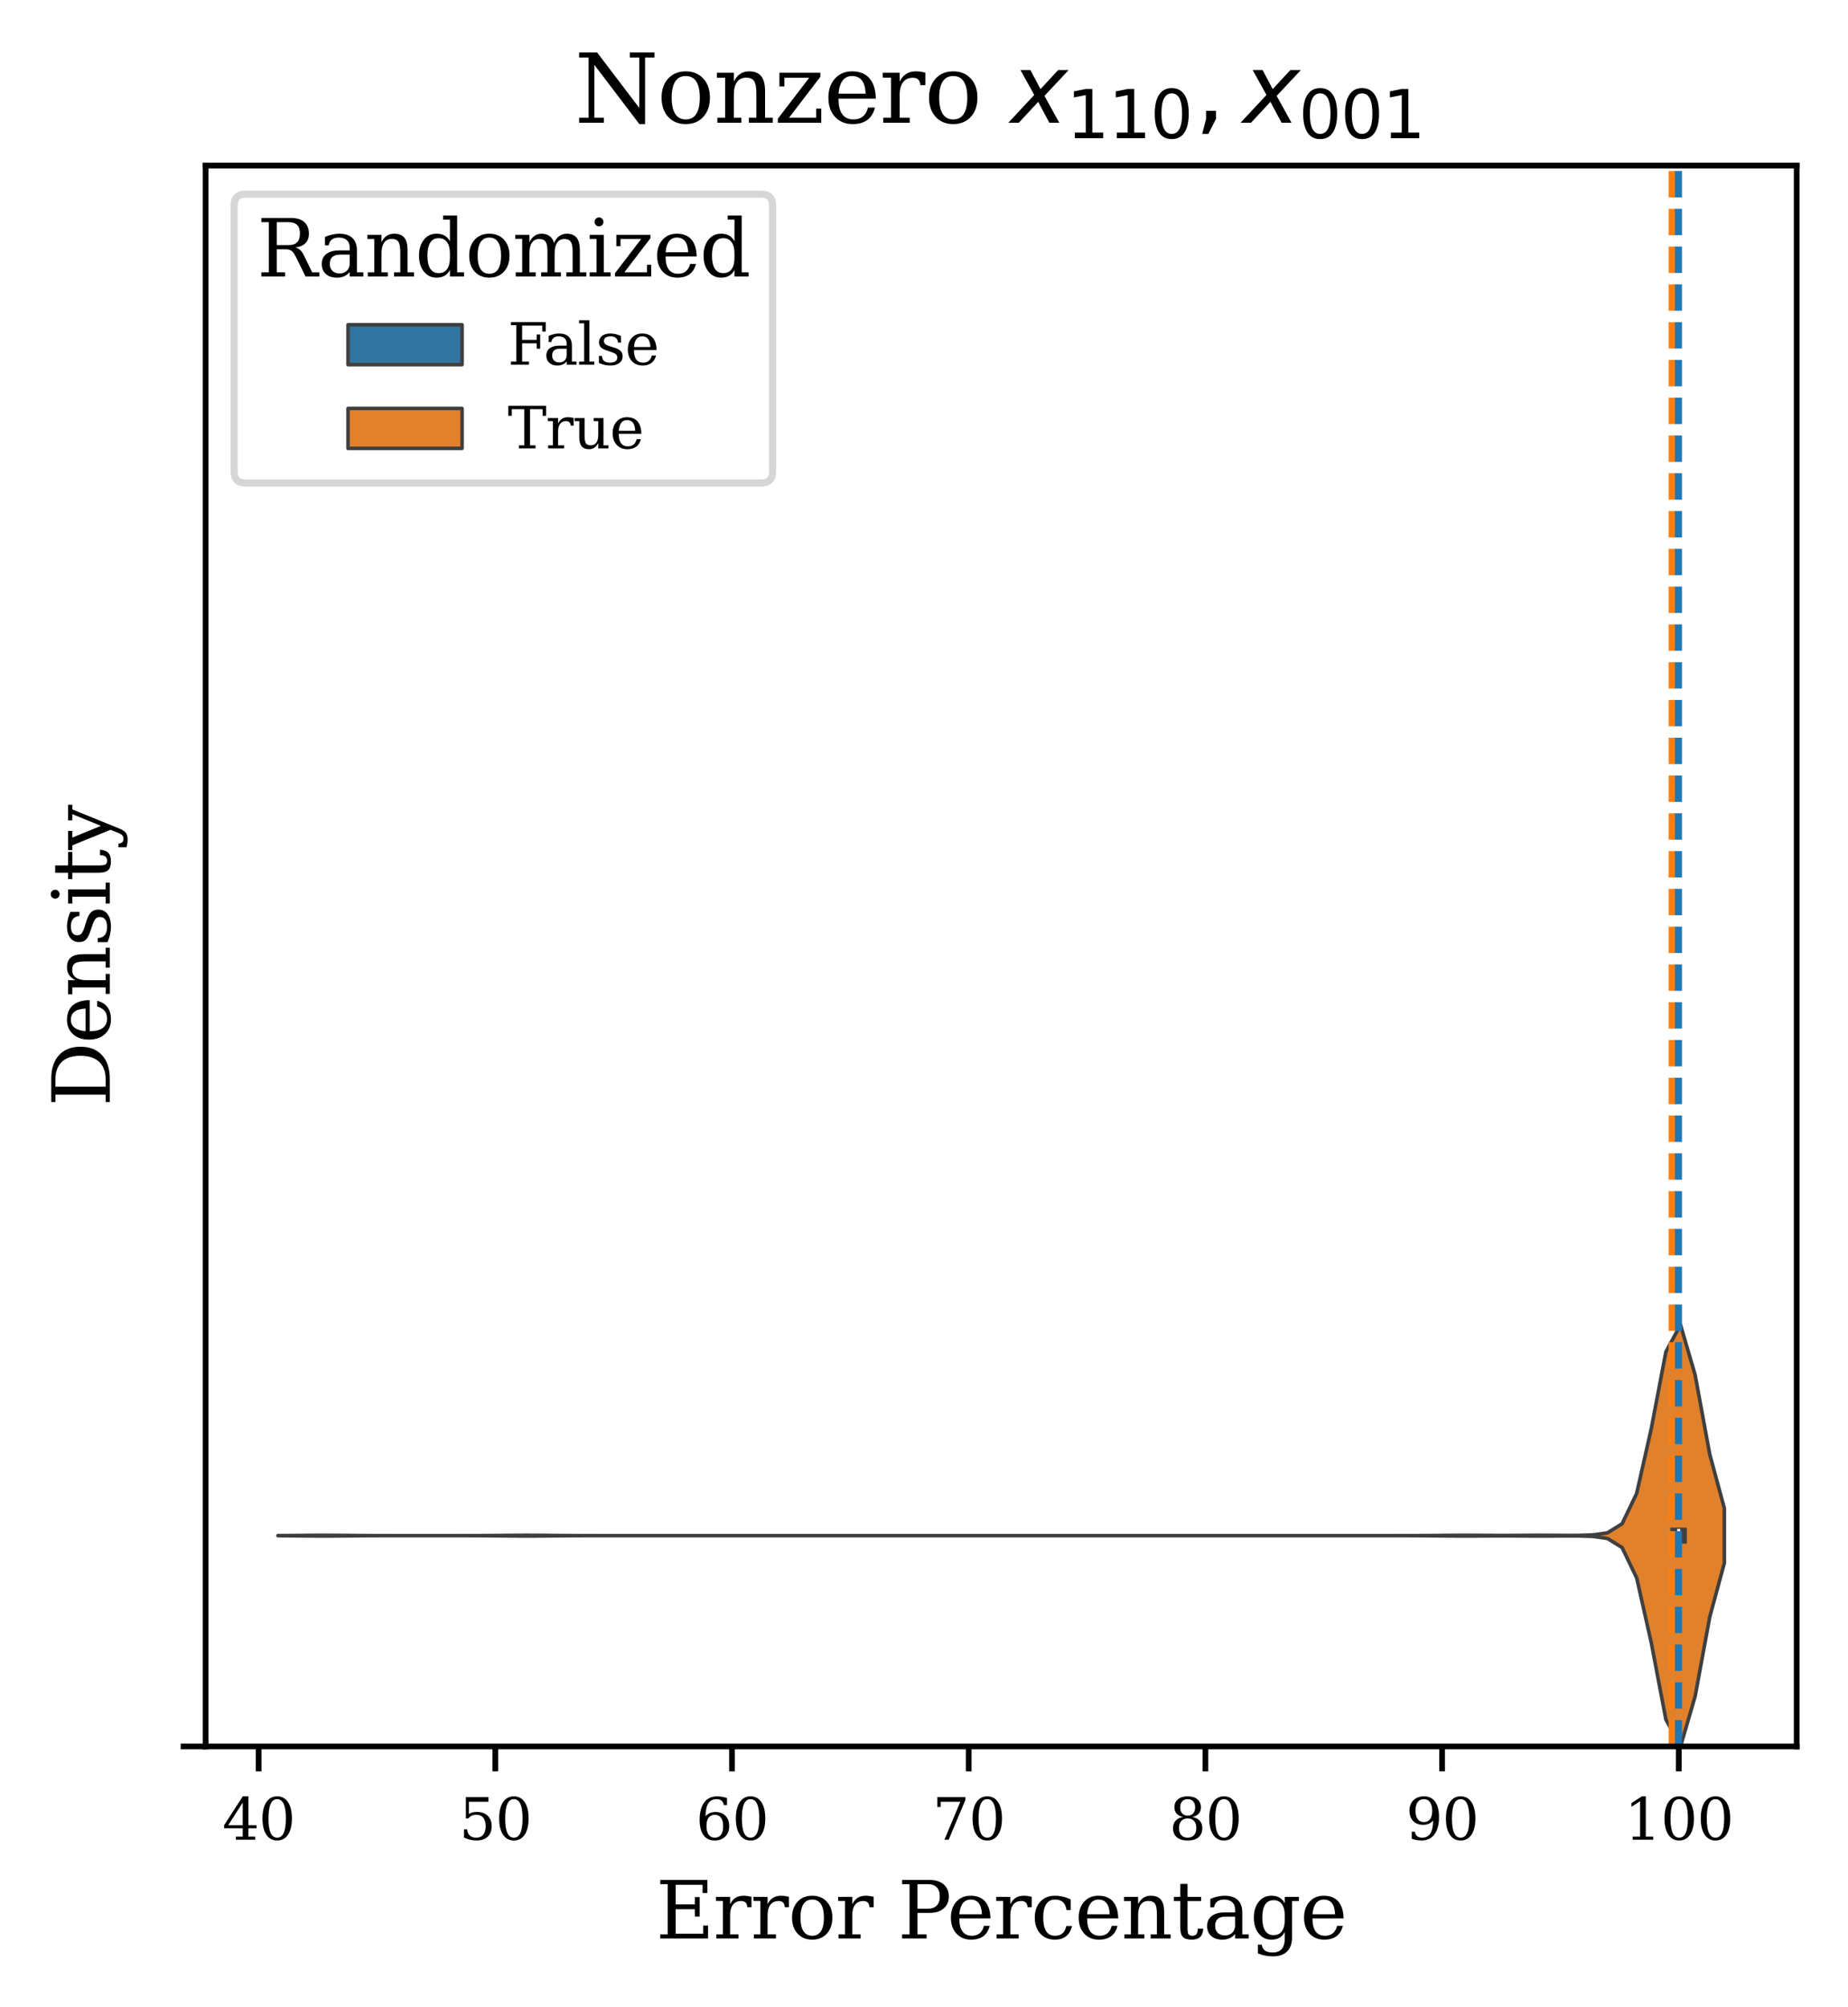<?xml version="1.0" encoding="utf-8" standalone="no"?>
<!DOCTYPE svg PUBLIC "-//W3C//DTD SVG 1.1//EN"
  "http://www.w3.org/Graphics/SVG/1.1/DTD/svg11.dtd">
<svg xmlns:xlink="http://www.w3.org/1999/xlink" width="259.246pt" height="281.578pt" viewBox="0 0 259.246 281.578" xmlns="http://www.w3.org/2000/svg" version="1.1">
 <defs>
  <style type="text/css">*{stroke-linejoin: round; stroke-linecap: butt}</style>
 </defs>
 <g id="figure_1">
  <g id="patch_1">
   <path d="M 0 281.578 
L 259.246 281.578 
L 259.246 0 
L 0 0 
z
" style="fill: #ffffff"/>
  </g>
  <g id="axes_1">
   <g id="patch_2">
    <path d="M 28.846 244.99 
L 252.046 244.99 
L 252.046 23.23 
L 28.846 23.23 
z
" style="fill: #ffffff"/>
   </g>
   <g id="PolyCollection_1">
    <defs>
     <path id="m075a46deb7" d="M 235.3 -7.046 
L 235.3 -6.995 
L 235.302 -6.978 
L 235.305 -6.956 
L 235.307 -6.928 
L 235.309 -6.897 
L 235.311 -6.868 
L 235.314 -6.846 
L 235.316 -6.834 
L 235.318 -6.835 
L 235.32 -6.848 
L 235.323 -6.87 
L 235.325 -6.893 
L 235.327 -6.913 
L 235.329 -6.922 
L 235.331 -6.916 
L 235.334 -6.892 
L 235.336 -6.85 
L 235.338 -6.792 
L 235.34 -6.722 
L 235.343 -6.648 
L 235.345 -6.576 
L 235.347 -6.515 
L 235.349 -6.469 
L 235.351 -6.44 
L 235.354 -6.426 
L 235.356 -6.418 
L 235.358 -6.408 
L 235.36 -6.384 
L 235.363 -6.339 
L 235.365 -6.268 
L 235.367 -6.175 
L 235.369 -6.068 
L 235.371 -5.959 
L 235.374 -5.859 
L 235.376 -5.776 
L 235.378 -5.71 
L 235.38 -5.652 
L 235.383 -5.589 
L 235.385 -5.502 
L 235.387 -5.374 
L 235.389 -5.189 
L 235.392 -4.944 
L 235.394 -4.64 
L 235.396 -4.286 
L 235.398 -3.895 
L 235.4 -3.474 
L 235.403 -3.026 
L 235.405 -2.546 
L 235.407 -2.019 
L 235.409 -1.432 
L 235.412 -0.774 
L 235.414 -0.04 
L 235.416 0.762 
L 235.418 1.617 
L 235.42 2.506 
L 235.423 3.409 
L 235.425 4.311 
L 235.427 5.201 
L 235.429 6.073 
L 235.432 6.921 
L 235.434 7.74 
L 235.436 8.529 
L 235.438 9.295 
L 235.44 10.059 
L 235.443 10.855 
L 235.445 11.728 
L 235.447 12.718 
L 235.449 13.847 
L 235.452 15.103 
L 235.454 16.436 
L 235.456 17.768 
L 235.458 19.009 
L 235.461 20.083 
L 235.463 20.947 
L 235.465 21.594 
L 235.467 22.047 
L 235.469 22.342 
L 235.472 22.508 
L 235.474 22.548 
L 235.476 22.435 
L 235.478 22.116 
L 235.481 21.527 
L 235.483 20.608 
L 235.485 19.322 
L 235.487 17.664 
L 235.489 15.663 
L 235.492 13.377 
L 235.494 10.89 
L 235.496 8.298 
L 235.498 5.71 
L 235.501 3.23 
L 235.503 0.954 
L 235.505 -1.045 
L 235.507 -2.721 
L 235.51 -4.059 
L 235.512 -5.075 
L 235.514 -5.804 
L 235.516 -6.3 
L 235.518 -6.617 
L 235.521 -6.807 
L 235.521 -7.234 
L 235.521 -7.234 
L 235.518 -7.424 
L 235.516 -7.741 
L 235.514 -8.237 
L 235.512 -8.966 
L 235.51 -9.982 
L 235.507 -11.32 
L 235.505 -12.996 
L 235.503 -14.995 
L 235.501 -17.271 
L 235.498 -19.751 
L 235.496 -22.339 
L 235.494 -24.931 
L 235.492 -27.418 
L 235.489 -29.704 
L 235.487 -31.705 
L 235.485 -33.363 
L 235.483 -34.649 
L 235.481 -35.568 
L 235.478 -36.157 
L 235.476 -36.475 
L 235.474 -36.588 
L 235.472 -36.549 
L 235.469 -36.383 
L 235.467 -36.088 
L 235.465 -35.635 
L 235.463 -34.988 
L 235.461 -34.124 
L 235.458 -33.049 
L 235.456 -31.809 
L 235.454 -30.477 
L 235.452 -29.144 
L 235.449 -27.888 
L 235.447 -26.759 
L 235.445 -25.769 
L 235.443 -24.896 
L 235.44 -24.1 
L 235.438 -23.336 
L 235.436 -22.57 
L 235.434 -21.781 
L 235.432 -20.962 
L 235.429 -20.114 
L 235.427 -19.242 
L 235.425 -18.352 
L 235.423 -17.45 
L 235.42 -16.547 
L 235.418 -15.658 
L 235.416 -14.803 
L 235.414 -14.001 
L 235.412 -13.267 
L 235.409 -12.608 
L 235.407 -12.022 
L 235.405 -11.495 
L 235.403 -11.015 
L 235.4 -10.567 
L 235.398 -10.146 
L 235.396 -9.754 
L 235.394 -9.401 
L 235.392 -9.097 
L 235.389 -8.851 
L 235.387 -8.667 
L 235.385 -8.538 
L 235.383 -8.451 
L 235.38 -8.388 
L 235.378 -8.331 
L 235.376 -8.265 
L 235.374 -8.182 
L 235.371 -8.082 
L 235.369 -7.973 
L 235.367 -7.866 
L 235.365 -7.773 
L 235.363 -7.702 
L 235.36 -7.656 
L 235.358 -7.633 
L 235.356 -7.623 
L 235.354 -7.615 
L 235.351 -7.601 
L 235.349 -7.572 
L 235.347 -7.526 
L 235.345 -7.465 
L 235.343 -7.393 
L 235.34 -7.319 
L 235.338 -7.249 
L 235.336 -7.191 
L 235.334 -7.149 
L 235.331 -7.125 
L 235.329 -7.119 
L 235.327 -7.128 
L 235.325 -7.147 
L 235.323 -7.171 
L 235.32 -7.193 
L 235.318 -7.206 
L 235.316 -7.207 
L 235.314 -7.195 
L 235.311 -7.173 
L 235.309 -7.144 
L 235.307 -7.113 
L 235.305 -7.085 
L 235.302 -7.062 
L 235.3 -7.046 
z
" style="stroke: #3f3f3f; stroke-width: 0.5"/>
    </defs>
    <g clip-path="url(#pbac712565a)">
     <use xlink:href="#m075a46deb7" x="0" y="281.578" style="fill: #3274a1; stroke: #3f3f3f; stroke-width: 0.5"/>
    </g>
   </g>
   <g id="PolyCollection_2">
    <defs>
     <path id="m1eab41a2aa" d="M 38.991 -66.164 
L 38.991 -66.148 
L 41.041 -66.133 
L 43.091 -66.111 
L 45.14 -66.098 
L 47.19 -66.106 
L 49.239 -66.128 
L 51.289 -66.146 
L 53.338 -66.154 
L 55.388 -66.156 
L 57.438 -66.156 
L 59.487 -66.156 
L 61.537 -66.156 
L 63.586 -66.156 
L 65.636 -66.154 
L 67.686 -66.148 
L 69.735 -66.132 
L 71.785 -66.109 
L 73.834 -66.097 
L 75.884 -66.107 
L 77.934 -66.129 
L 79.983 -66.147 
L 82.033 -66.154 
L 84.082 -66.156 
L 86.132 -66.156 
L 88.181 -66.156 
L 90.231 -66.156 
L 92.281 -66.156 
L 94.33 -66.156 
L 96.38 -66.156 
L 98.429 -66.156 
L 100.479 -66.156 
L 102.529 -66.156 
L 104.578 -66.156 
L 106.628 -66.156 
L 108.677 -66.156 
L 110.727 -66.156 
L 112.777 -66.156 
L 114.826 -66.156 
L 116.876 -66.156 
L 118.925 -66.156 
L 120.975 -66.156 
L 123.024 -66.156 
L 125.074 -66.156 
L 127.124 -66.156 
L 129.173 -66.156 
L 131.223 -66.156 
L 133.272 -66.156 
L 135.322 -66.156 
L 137.372 -66.156 
L 139.421 -66.156 
L 141.471 -66.156 
L 143.52 -66.156 
L 145.57 -66.156 
L 147.619 -66.156 
L 149.669 -66.156 
L 151.719 -66.156 
L 153.768 -66.156 
L 155.818 -66.156 
L 157.867 -66.156 
L 159.917 -66.156 
L 161.967 -66.156 
L 164.016 -66.156 
L 166.066 -66.156 
L 168.115 -66.156 
L 170.165 -66.156 
L 172.215 -66.156 
L 174.264 -66.156 
L 176.314 -66.156 
L 178.363 -66.156 
L 180.413 -66.156 
L 182.462 -66.156 
L 184.512 -66.156 
L 186.562 -66.156 
L 188.611 -66.156 
L 190.661 -66.156 
L 192.71 -66.156 
L 194.76 -66.156 
L 196.81 -66.155 
L 198.859 -66.15 
L 200.909 -66.135 
L 202.958 -66.113 
L 205.008 -66.098 
L 207.058 -66.103 
L 209.107 -66.12 
L 211.157 -66.126 
L 213.206 -66.114 
L 215.256 -66.099 
L 217.305 -66.1 
L 219.355 -66.115 
L 221.405 -66.114 
L 223.454 -66.051 
L 225.504 -65.762 
L 227.553 -64.489 
L 229.603 -60.225 
L 231.653 -51.119 
L 233.702 -40.352 
L 235.752 -36.588 
L 237.801 -43.618 
L 239.851 -54.743 
L 241.9 -62.319 
L 241.9 -69.994 
L 241.9 -69.994 
L 239.851 -77.57 
L 237.801 -88.695 
L 235.752 -95.724 
L 233.702 -91.961 
L 231.653 -81.194 
L 229.603 -72.088 
L 227.553 -67.824 
L 225.504 -66.551 
L 223.454 -66.262 
L 221.405 -66.199 
L 219.355 -66.198 
L 217.305 -66.212 
L 215.256 -66.214 
L 213.206 -66.199 
L 211.157 -66.187 
L 209.107 -66.193 
L 207.058 -66.21 
L 205.008 -66.215 
L 202.958 -66.199 
L 200.909 -66.177 
L 198.859 -66.163 
L 196.81 -66.158 
L 194.76 -66.157 
L 192.71 -66.156 
L 190.661 -66.156 
L 188.611 -66.156 
L 186.562 -66.156 
L 184.512 -66.156 
L 182.462 -66.156 
L 180.413 -66.156 
L 178.363 -66.156 
L 176.314 -66.156 
L 174.264 -66.156 
L 172.215 -66.156 
L 170.165 -66.156 
L 168.115 -66.156 
L 166.066 -66.156 
L 164.016 -66.156 
L 161.967 -66.156 
L 159.917 -66.156 
L 157.867 -66.156 
L 155.818 -66.156 
L 153.768 -66.156 
L 151.719 -66.156 
L 149.669 -66.156 
L 147.619 -66.156 
L 145.57 -66.156 
L 143.52 -66.156 
L 141.471 -66.156 
L 139.421 -66.156 
L 137.372 -66.156 
L 135.322 -66.156 
L 133.272 -66.156 
L 131.223 -66.156 
L 129.173 -66.156 
L 127.124 -66.156 
L 125.074 -66.156 
L 123.024 -66.156 
L 120.975 -66.156 
L 118.925 -66.156 
L 116.876 -66.156 
L 114.826 -66.156 
L 112.777 -66.156 
L 110.727 -66.156 
L 108.677 -66.156 
L 106.628 -66.156 
L 104.578 -66.156 
L 102.529 -66.156 
L 100.479 -66.156 
L 98.429 -66.156 
L 96.38 -66.156 
L 94.33 -66.156 
L 92.281 -66.156 
L 90.231 -66.156 
L 88.181 -66.156 
L 86.132 -66.156 
L 84.082 -66.157 
L 82.033 -66.159 
L 79.983 -66.166 
L 77.934 -66.183 
L 75.884 -66.206 
L 73.834 -66.215 
L 71.785 -66.204 
L 69.735 -66.181 
L 67.686 -66.165 
L 65.636 -66.158 
L 63.586 -66.157 
L 61.537 -66.156 
L 59.487 -66.156 
L 57.438 -66.156 
L 55.388 -66.157 
L 53.338 -66.159 
L 51.289 -66.167 
L 49.239 -66.185 
L 47.19 -66.207 
L 45.14 -66.215 
L 43.091 -66.202 
L 41.041 -66.18 
L 38.991 -66.164 
z
" style="stroke: #3f3f3f; stroke-width: 0.5"/>
    </defs>
    <g clip-path="url(#pbac712565a)">
     <use xlink:href="#m1eab41a2aa" x="0" y="281.578" style="fill: #e1812c; stroke: #3f3f3f; stroke-width: 0.5"/>
    </g>
   </g>
   <g id="patch_3">
    <path d="M -96.538 244.99 
L -96.538 244.99 
L -96.538 244.99 
L -96.538 244.99 
z
" clip-path="url(#pbac712565a)" style="fill: #3274a1; stroke: #3f3f3f; stroke-width: 0.5; stroke-linejoin: miter"/>
   </g>
   <g id="patch_4">
    <path d="M -96.538 244.99 
L -96.538 244.99 
L -96.538 244.99 
L -96.538 244.99 
z
" clip-path="url(#pbac712565a)" style="fill: #e1812c; stroke: #3f3f3f; stroke-width: 0.5; stroke-linejoin: miter"/>
   </g>
   <g id="matplotlib.axis_1">
    <g id="xtick_1">
     <g id="line2d_1">
      <defs>
       <path id="mf5f2b16b60" d="M 0 0 
L 0 3.5 
" style="stroke: #000000; stroke-width: 0.8"/>
      </defs>
      <g>
       <use xlink:href="#mf5f2b16b60" x="36.28" y="244.99" style="stroke: #000000; stroke-width: 0.8"/>
      </g>
     </g>
     <g id="text_1">
      <!-- 40 -->
      <g transform="translate(31.19 258.069) scale(0.08 -0.08)">
       <defs>
        <path id="DejaVuSerif-34" d="M 2234 1581 
L 2234 4063 
L 641 1581 
L 2234 1581 
z
M 3609 0 
L 1484 0 
L 1484 331 
L 2234 331 
L 2234 1247 
L 197 1247 
L 197 1588 
L 2241 4750 
L 2859 4750 
L 2859 1581 
L 3750 1581 
L 3750 1247 
L 2859 1247 
L 2859 331 
L 3609 331 
L 3609 0 
z
" transform="scale(0.016)"/>
        <path id="DejaVuSerif-30" d="M 2034 219 
Q 2513 219 2750 744 
Q 2988 1269 2988 2328 
Q 2988 3391 2750 3916 
Q 2513 4441 2034 4441 
Q 1556 4441 1318 3916 
Q 1081 3391 1081 2328 
Q 1081 1269 1318 744 
Q 1556 219 2034 219 
z
M 2034 -91 
Q 1275 -91 848 546 
Q 422 1184 422 2328 
Q 422 3475 848 4112 
Q 1275 4750 2034 4750 
Q 2797 4750 3222 4112 
Q 3647 3475 3647 2328 
Q 3647 1184 3222 546 
Q 2797 -91 2034 -91 
z
" transform="scale(0.016)"/>
       </defs>
       <use xlink:href="#DejaVuSerif-34"/>
       <use xlink:href="#DejaVuSerif-30" x="63.623"/>
      </g>
     </g>
    </g>
    <g id="xtick_2">
     <g id="line2d_2">
      <g>
       <use xlink:href="#mf5f2b16b60" x="69.484" y="244.99" style="stroke: #000000; stroke-width: 0.8"/>
      </g>
     </g>
     <g id="text_2">
      <!-- 50 -->
      <g transform="translate(64.394 258.069) scale(0.08 -0.08)">
       <defs>
        <path id="DejaVuSerif-35" d="M 3219 4666 
L 3219 4153 
L 1081 4153 
L 1081 2816 
Q 1244 2928 1461 2984 
Q 1678 3041 1947 3041 
Q 2703 3041 3140 2622 
Q 3578 2203 3578 1478 
Q 3578 738 3136 323 
Q 2694 -91 1894 -91 
Q 1572 -91 1234 -12 
Q 897 66 544 225 
L 544 1131 
L 897 1131 
Q 925 688 1179 453 
Q 1434 219 1894 219 
Q 2388 219 2653 544 
Q 2919 869 2919 1478 
Q 2919 2084 2655 2407 
Q 2391 2731 1894 2731 
Q 1613 2731 1398 2631 
Q 1184 2531 1019 2322 
L 750 2322 
L 750 4666 
L 3219 4666 
z
" transform="scale(0.016)"/>
       </defs>
       <use xlink:href="#DejaVuSerif-35"/>
       <use xlink:href="#DejaVuSerif-30" x="63.623"/>
      </g>
     </g>
    </g>
    <g id="xtick_3">
     <g id="line2d_3">
      <g>
       <use xlink:href="#mf5f2b16b60" x="102.689" y="244.99" style="stroke: #000000; stroke-width: 0.8"/>
      </g>
     </g>
     <g id="text_3">
      <!-- 60 -->
      <g transform="translate(97.599 258.069) scale(0.08 -0.08)">
       <defs>
        <path id="DejaVuSerif-36" d="M 2094 219 
Q 2534 219 2771 542 
Q 3009 866 3009 1472 
Q 3009 2078 2771 2401 
Q 2534 2725 2094 2725 
Q 1647 2725 1412 2412 
Q 1178 2100 1178 1509 
Q 1178 888 1415 553 
Q 1653 219 2094 219 
z
M 1075 2569 
Q 1288 2803 1556 2918 
Q 1825 3034 2163 3034 
Q 2859 3034 3264 2615 
Q 3669 2197 3669 1472 
Q 3669 763 3233 336 
Q 2797 -91 2069 -91 
Q 1278 -91 853 498 
Q 428 1088 428 2181 
Q 428 3406 931 4078 
Q 1434 4750 2350 4750 
Q 2597 4750 2869 4703 
Q 3141 4656 3425 4563 
L 3425 3794 
L 3072 3794 
Q 3034 4109 2831 4275 
Q 2628 4441 2284 4441 
Q 1678 4441 1381 3981 
Q 1084 3522 1075 2569 
z
" transform="scale(0.016)"/>
       </defs>
       <use xlink:href="#DejaVuSerif-36"/>
       <use xlink:href="#DejaVuSerif-30" x="63.623"/>
      </g>
     </g>
    </g>
    <g id="xtick_4">
     <g id="line2d_4">
      <g>
       <use xlink:href="#mf5f2b16b60" x="135.894" y="244.99" style="stroke: #000000; stroke-width: 0.8"/>
      </g>
     </g>
     <g id="text_4">
      <!-- 70 -->
      <g transform="translate(130.804 258.069) scale(0.08 -0.08)">
       <defs>
        <path id="DejaVuSerif-37" d="M 3609 4347 
L 1784 0 
L 1319 0 
L 3059 4153 
L 903 4153 
L 903 3578 
L 538 3578 
L 538 4666 
L 3609 4666 
L 3609 4347 
z
" transform="scale(0.016)"/>
       </defs>
       <use xlink:href="#DejaVuSerif-37"/>
       <use xlink:href="#DejaVuSerif-30" x="63.623"/>
      </g>
     </g>
    </g>
    <g id="xtick_5">
     <g id="line2d_5">
      <g>
       <use xlink:href="#mf5f2b16b60" x="169.098" y="244.99" style="stroke: #000000; stroke-width: 0.8"/>
      </g>
     </g>
     <g id="text_5">
      <!-- 80 -->
      <g transform="translate(164.008 258.069) scale(0.08 -0.08)">
       <defs>
        <path id="DejaVuSerif-38" d="M 2981 1275 
Q 2981 1775 2732 2051 
Q 2484 2328 2034 2328 
Q 1584 2328 1336 2051 
Q 1088 1775 1088 1275 
Q 1088 772 1336 495 
Q 1584 219 2034 219 
Q 2484 219 2732 495 
Q 2981 772 2981 1275 
z
M 2853 3541 
Q 2853 3966 2637 4203 
Q 2422 4441 2034 4441 
Q 1650 4441 1433 4203 
Q 1216 3966 1216 3541 
Q 1216 3113 1433 2875 
Q 1650 2638 2034 2638 
Q 2422 2638 2637 2875 
Q 2853 3113 2853 3541 
z
M 2516 2484 
Q 3047 2413 3344 2092 
Q 3641 1772 3641 1275 
Q 3641 619 3225 264 
Q 2809 -91 2034 -91 
Q 1263 -91 845 264 
Q 428 619 428 1275 
Q 428 1772 725 2092 
Q 1022 2413 1556 2484 
Q 1084 2569 832 2842 
Q 581 3116 581 3541 
Q 581 4103 968 4426 
Q 1356 4750 2034 4750 
Q 2713 4750 3100 4426 
Q 3488 4103 3488 3541 
Q 3488 3116 3236 2842 
Q 2984 2569 2516 2484 
z
" transform="scale(0.016)"/>
       </defs>
       <use xlink:href="#DejaVuSerif-38"/>
       <use xlink:href="#DejaVuSerif-30" x="63.623"/>
      </g>
     </g>
    </g>
    <g id="xtick_6">
     <g id="line2d_6">
      <g>
       <use xlink:href="#mf5f2b16b60" x="202.303" y="244.99" style="stroke: #000000; stroke-width: 0.8"/>
      </g>
     </g>
     <g id="text_6">
      <!-- 90 -->
      <g transform="translate(197.213 258.069) scale(0.08 -0.08)">
       <defs>
        <path id="DejaVuSerif-39" d="M 2994 2091 
Q 2784 1856 2512 1740 
Q 2241 1625 1900 1625 
Q 1206 1625 804 2044 
Q 403 2463 403 3188 
Q 403 3897 839 4323 
Q 1275 4750 2003 4750 
Q 2794 4750 3217 4161 
Q 3641 3572 3641 2478 
Q 3641 1253 3137 581 
Q 2634 -91 1722 -91 
Q 1475 -91 1203 -44 
Q 931 3 647 97 
L 647 872 
L 997 872 
Q 1038 556 1241 387 
Q 1444 219 1784 219 
Q 2391 219 2687 676 
Q 2984 1134 2994 2091 
z
M 1978 4441 
Q 1534 4441 1298 4117 
Q 1063 3794 1063 3188 
Q 1063 2581 1298 2256 
Q 1534 1931 1978 1931 
Q 2422 1931 2658 2245 
Q 2894 2559 2894 3150 
Q 2894 3772 2656 4106 
Q 2419 4441 1978 4441 
z
" transform="scale(0.016)"/>
       </defs>
       <use xlink:href="#DejaVuSerif-39"/>
       <use xlink:href="#DejaVuSerif-30" x="63.623"/>
      </g>
     </g>
    </g>
    <g id="xtick_7">
     <g id="line2d_7">
      <g>
       <use xlink:href="#mf5f2b16b60" x="235.507" y="244.99" style="stroke: #000000; stroke-width: 0.8"/>
      </g>
     </g>
     <g id="text_7">
      <!-- 100 -->
      <g transform="translate(227.872 258.069) scale(0.08 -0.08)">
       <defs>
        <path id="DejaVuSerif-31" d="M 909 0 
L 909 331 
L 1722 331 
L 1722 4213 
L 781 3603 
L 781 4013 
L 1919 4750 
L 2350 4750 
L 2350 331 
L 3163 331 
L 3163 0 
L 909 0 
z
" transform="scale(0.016)"/>
       </defs>
       <use xlink:href="#DejaVuSerif-31"/>
       <use xlink:href="#DejaVuSerif-30" x="63.623"/>
       <use xlink:href="#DejaVuSerif-30" x="127.246"/>
      </g>
     </g>
    </g>
    <g id="text_8">
     <!-- Error Percentage -->
     <g transform="translate(92.005 271.934) scale(0.11 -0.11)">
      <defs>
       <path id="DejaVuSerif-45" d="M 353 0 
L 353 331 
L 947 331 
L 947 4331 
L 353 4331 
L 353 4666 
L 4109 4666 
L 4109 3628 
L 3725 3628 
L 3725 4281 
L 1581 4281 
L 1581 2719 
L 3109 2719 
L 3109 3303 
L 3494 3303 
L 3494 1753 
L 3109 1753 
L 3109 2338 
L 1581 2338 
L 1581 384 
L 3775 384 
L 3775 1038 
L 4159 1038 
L 4159 0 
L 353 0 
z
" transform="scale(0.016)"/>
       <path id="DejaVuSerif-72" d="M 3059 3328 
L 3059 2497 
L 2728 2497 
Q 2713 2744 2591 2866 
Q 2469 2988 2234 2988 
Q 1809 2988 1582 2694 
Q 1356 2400 1356 1850 
L 1356 331 
L 2022 331 
L 2022 0 
L 263 0 
L 263 331 
L 781 331 
L 781 2994 
L 231 2994 
L 231 3322 
L 1356 3322 
L 1356 2731 
Q 1525 3078 1790 3245 
Q 2056 3413 2438 3413 
Q 2578 3413 2733 3391 
Q 2888 3369 3059 3328 
z
" transform="scale(0.016)"/>
       <path id="DejaVuSerif-6f" d="M 1925 219 
Q 2388 219 2623 584 
Q 2859 950 2859 1663 
Q 2859 2375 2623 2739 
Q 2388 3103 1925 3103 
Q 1463 3103 1227 2739 
Q 991 2375 991 1663 
Q 991 950 1228 584 
Q 1466 219 1925 219 
z
M 1925 -91 
Q 1200 -91 759 389 
Q 319 869 319 1663 
Q 319 2456 758 2934 
Q 1197 3413 1925 3413 
Q 2653 3413 3092 2934 
Q 3531 2456 3531 1663 
Q 3531 869 3092 389 
Q 2653 -91 1925 -91 
z
" transform="scale(0.016)"/>
       <path id="DejaVuSerif-20" transform="scale(0.016)"/>
       <path id="DejaVuSerif-50" d="M 1581 2375 
L 2406 2375 
Q 2872 2375 3115 2626 
Q 3359 2878 3359 3353 
Q 3359 3831 3115 4081 
Q 2872 4331 2406 4331 
L 1581 4331 
L 1581 2375 
z
M 353 0 
L 353 331 
L 947 331 
L 947 4331 
L 353 4331 
L 353 4666 
L 2559 4666 
Q 3259 4666 3668 4311 
Q 4078 3956 4078 3353 
Q 4078 2753 3668 2397 
Q 3259 2041 2559 2041 
L 1581 2041 
L 1581 331 
L 2303 331 
L 2303 0 
L 353 0 
z
" transform="scale(0.016)"/>
       <path id="DejaVuSerif-65" d="M 3469 1600 
L 991 1600 
L 991 1575 
Q 991 903 1244 561 
Q 1497 219 1991 219 
Q 2369 219 2611 417 
Q 2853 616 2950 1006 
L 3413 1006 
Q 3275 459 2904 184 
Q 2534 -91 1931 -91 
Q 1203 -91 761 389 
Q 319 869 319 1663 
Q 319 2450 753 2931 
Q 1188 3413 1894 3413 
Q 2647 3413 3050 2948 
Q 3453 2484 3469 1600 
z
M 2791 1931 
Q 2772 2513 2545 2808 
Q 2319 3103 1894 3103 
Q 1497 3103 1269 2806 
Q 1041 2509 991 1931 
L 2791 1931 
z
" transform="scale(0.016)"/>
       <path id="DejaVuSerif-63" d="M 3291 997 
Q 3169 466 2822 187 
Q 2475 -91 1925 -91 
Q 1200 -91 759 389 
Q 319 869 319 1663 
Q 319 2459 759 2936 
Q 1200 3413 1925 3413 
Q 2241 3413 2553 3339 
Q 2866 3266 3181 3116 
L 3181 2266 
L 2847 2266 
Q 2781 2703 2561 2903 
Q 2341 3103 1931 3103 
Q 1466 3103 1228 2742 
Q 991 2381 991 1663 
Q 991 944 1227 581 
Q 1463 219 1931 219 
Q 2303 219 2525 412 
Q 2747 606 2828 997 
L 3291 997 
z
" transform="scale(0.016)"/>
       <path id="DejaVuSerif-6e" d="M 263 0 
L 263 331 
L 781 331 
L 781 2988 
L 231 2988 
L 231 3322 
L 1356 3322 
L 1356 2731 
Q 1516 3069 1770 3241 
Q 2025 3413 2363 3413 
Q 2913 3413 3172 3097 
Q 3431 2781 3431 2113 
L 3431 331 
L 3944 331 
L 3944 0 
L 2356 0 
L 2356 331 
L 2853 331 
L 2853 1931 
Q 2853 2541 2703 2767 
Q 2553 2994 2175 2994 
Q 1775 2994 1565 2701 
Q 1356 2409 1356 1850 
L 1356 331 
L 1856 331 
L 1856 0 
L 263 0 
z
" transform="scale(0.016)"/>
       <path id="DejaVuSerif-74" d="M 691 2988 
L 184 2988 
L 184 3322 
L 691 3322 
L 691 4353 
L 1269 4353 
L 1269 3322 
L 2350 3322 
L 2350 2988 
L 1269 2988 
L 1269 878 
Q 1269 456 1350 337 
Q 1431 219 1650 219 
Q 1875 219 1978 351 
Q 2081 484 2088 781 
L 2522 781 
Q 2497 328 2275 118 
Q 2053 -91 1600 -91 
Q 1103 -91 897 129 
Q 691 350 691 878 
L 691 2988 
z
" transform="scale(0.016)"/>
       <path id="DejaVuSerif-61" d="M 2547 1044 
L 2547 1747 
L 1806 1747 
Q 1378 1747 1168 1562 
Q 959 1378 959 997 
Q 959 650 1171 447 
Q 1384 244 1747 244 
Q 2106 244 2326 466 
Q 2547 688 2547 1044 
z
M 3122 2075 
L 3122 331 
L 3634 331 
L 3634 0 
L 2547 0 
L 2547 359 
Q 2356 128 2106 18 
Q 1856 -91 1522 -91 
Q 969 -91 644 203 
Q 319 497 319 997 
Q 319 1513 691 1797 
Q 1063 2081 1741 2081 
L 2547 2081 
L 2547 2309 
Q 2547 2688 2317 2895 
Q 2088 3103 1672 3103 
Q 1328 3103 1125 2947 
Q 922 2791 872 2484 
L 575 2484 
L 575 3156 
Q 875 3284 1158 3348 
Q 1441 3413 1709 3413 
Q 2400 3413 2761 3070 
Q 3122 2728 3122 2075 
z
" transform="scale(0.016)"/>
       <path id="DejaVuSerif-67" d="M 3359 2988 
L 3359 72 
Q 3359 -644 2965 -1033 
Q 2572 -1422 1844 -1422 
Q 1516 -1422 1216 -1362 
Q 916 -1303 641 -1184 
L 641 -488 
L 941 -488 
Q 997 -813 1206 -963 
Q 1416 -1113 1806 -1113 
Q 2313 -1113 2548 -827 
Q 2784 -541 2784 72 
L 2784 519 
Q 2616 206 2355 57 
Q 2094 -91 1709 -91 
Q 1097 -91 708 395 
Q 319 881 319 1663 
Q 319 2444 706 2928 
Q 1094 3413 1709 3413 
Q 2094 3413 2355 3264 
Q 2616 3116 2784 2803 
L 2784 3322 
L 3909 3322 
L 3909 2988 
L 3359 2988 
z
M 2784 1825 
Q 2784 2422 2554 2737 
Q 2325 3053 1888 3053 
Q 1444 3053 1217 2703 
Q 991 2353 991 1663 
Q 991 975 1217 622 
Q 1444 269 1888 269 
Q 2325 269 2554 583 
Q 2784 897 2784 1497 
L 2784 1825 
z
" transform="scale(0.016)"/>
      </defs>
      <use xlink:href="#DejaVuSerif-45"/>
      <use xlink:href="#DejaVuSerif-72" x="72.998"/>
      <use xlink:href="#DejaVuSerif-72" x="120.801"/>
      <use xlink:href="#DejaVuSerif-6f" x="168.604"/>
      <use xlink:href="#DejaVuSerif-72" x="228.809"/>
      <use xlink:href="#DejaVuSerif-20" x="276.611"/>
      <use xlink:href="#DejaVuSerif-50" x="308.398"/>
      <use xlink:href="#DejaVuSerif-65" x="371.184"/>
      <use xlink:href="#DejaVuSerif-72" x="430.363"/>
      <use xlink:href="#DejaVuSerif-63" x="478.166"/>
      <use xlink:href="#DejaVuSerif-65" x="534.172"/>
      <use xlink:href="#DejaVuSerif-6e" x="593.352"/>
      <use xlink:href="#DejaVuSerif-74" x="657.756"/>
      <use xlink:href="#DejaVuSerif-61" x="697.941"/>
      <use xlink:href="#DejaVuSerif-67" x="757.561"/>
      <use xlink:href="#DejaVuSerif-65" x="821.574"/>
     </g>
    </g>
   </g>
   <g id="matplotlib.axis_2">
    <g id="ytick_1">
     <g id="line2d_8">
      <defs>
       <path id="ma2acccb62d" d="M 0 0 
L -3.5 0 
" style="stroke: #000000; stroke-width: 0.8"/>
      </defs>
      <g>
       <use xlink:href="#ma2acccb62d" x="28.846" y="244.99" style="stroke: #000000; stroke-width: 0.8"/>
      </g>
     </g>
    </g>
    <g id="text_9">
     <!-- Density -->
     <g transform="translate(15.402 155.216) rotate(-90) scale(0.11 -0.11)">
      <defs>
       <path id="DejaVuSerif-44" d="M 1581 331 
L 2163 331 
Q 3072 331 3558 850 
Q 4044 1369 4044 2338 
Q 4044 3306 3559 3818 
Q 3075 4331 2163 4331 
L 1581 4331 
L 1581 331 
z
M 353 0 
L 353 331 
L 947 331 
L 947 4331 
L 353 4331 
L 353 4666 
L 2209 4666 
Q 3416 4666 4089 4050 
Q 4763 3434 4763 2338 
Q 4763 1238 4088 619 
Q 3413 0 2209 0 
L 353 0 
z
" transform="scale(0.016)"/>
       <path id="DejaVuSerif-73" d="M 359 184 
L 359 959 
L 691 959 
Q 703 588 923 403 
Q 1144 219 1575 219 
Q 1963 219 2166 364 
Q 2369 509 2369 788 
Q 2369 1006 2220 1140 
Q 2072 1275 1594 1428 
L 1178 1569 
Q 750 1706 558 1912 
Q 366 2119 366 2438 
Q 366 2894 700 3153 
Q 1034 3413 1625 3413 
Q 1888 3413 2178 3344 
Q 2469 3275 2778 3144 
L 2778 2419 
L 2447 2419 
Q 2434 2741 2221 2922 
Q 2009 3103 1644 3103 
Q 1281 3103 1095 2975 
Q 909 2847 909 2591 
Q 909 2381 1050 2254 
Q 1191 2128 1613 1997 
L 2069 1856 
Q 2541 1709 2748 1489 
Q 2956 1269 2956 922 
Q 2956 450 2595 179 
Q 2234 -91 1600 -91 
Q 1278 -91 972 -22 
Q 666 47 359 184 
z
" transform="scale(0.016)"/>
       <path id="DejaVuSerif-69" d="M 622 4353 
Q 622 4497 726 4603 
Q 831 4709 978 4709 
Q 1122 4709 1226 4603 
Q 1331 4497 1331 4353 
Q 1331 4206 1228 4103 
Q 1125 4000 978 4000 
Q 831 4000 726 4103 
Q 622 4206 622 4353 
z
M 1356 331 
L 1900 331 
L 1900 0 
L 231 0 
L 231 331 
L 781 331 
L 781 2988 
L 231 2988 
L 231 3322 
L 1356 3322 
L 1356 331 
z
" transform="scale(0.016)"/>
       <path id="DejaVuSerif-79" d="M 1381 -609 
L 1600 -56 
L 359 2988 
L -19 2988 
L -19 3322 
L 1509 3322 
L 1509 2988 
L 978 2988 
L 1913 703 
L 2847 2988 
L 2350 2988 
L 2350 3322 
L 3597 3322 
L 3597 2988 
L 3225 2988 
L 1703 -750 
Q 1547 -1138 1356 -1280 
Q 1166 -1422 819 -1422 
Q 672 -1422 517 -1397 
Q 363 -1372 206 -1325 
L 206 -691 
L 500 -691 
Q 519 -903 608 -995 
Q 697 -1088 884 -1088 
Q 1056 -1088 1161 -992 
Q 1266 -897 1381 -609 
z
" transform="scale(0.016)"/>
      </defs>
      <use xlink:href="#DejaVuSerif-44"/>
      <use xlink:href="#DejaVuSerif-65" x="80.176"/>
      <use xlink:href="#DejaVuSerif-6e" x="139.355"/>
      <use xlink:href="#DejaVuSerif-73" x="203.76"/>
      <use xlink:href="#DejaVuSerif-69" x="255.078"/>
      <use xlink:href="#DejaVuSerif-74" x="287.061"/>
      <use xlink:href="#DejaVuSerif-79" x="327.246"/>
     </g>
    </g>
   </g>
   <g id="line2d_9">
    <path d="M 235.392 274.558 
L 235.504 274.558 
" clip-path="url(#pbac712565a)" style="fill: none; stroke: #3f3f3f; stroke-width: 0.75; stroke-linecap: square"/>
   </g>
   <g id="line2d_10">
    <path d="M 235.443 274.558 
L 235.48 274.558 
" clip-path="url(#pbac712565a)" style="fill: none; stroke: #3f3f3f; stroke-width: 2.25; stroke-linecap: square"/>
   </g>
   <g id="line2d_11">
    <path d="M 235.464 274.558 
" clip-path="url(#pbac712565a)" style="fill: none; stroke: #3f3f3f; stroke-width: 20; stroke-linecap: square"/>
    <defs>
     <path id="m04c33d8a3f" d="M 0 0.938 
L 0 -0.938 
" style="stroke: #ffffff; stroke-width: 0.45"/>
    </defs>
    <g clip-path="url(#pbac712565a)">
     <use xlink:href="#m04c33d8a3f" x="235.464" y="274.558" style="fill: #ffffff; stroke: #ffffff; stroke-width: 0.45"/>
    </g>
   </g>
   <g id="line2d_12">
    <path d="M 235.353 215.422 
L 235.507 215.422 
" clip-path="url(#pbac712565a)" style="fill: none; stroke: #3f3f3f; stroke-width: 0.75; stroke-linecap: square"/>
   </g>
   <g id="line2d_13">
    <path d="M 235.443 215.422 
L 235.505 215.422 
" clip-path="url(#pbac712565a)" style="fill: none; stroke: #3f3f3f; stroke-width: 2.25; stroke-linecap: square"/>
   </g>
   <g id="line2d_14">
    <path d="M 235.493 215.422 
" clip-path="url(#pbac712565a)" style="fill: none; stroke: #3f3f3f; stroke-width: 20; stroke-linecap: square"/>
    <g clip-path="url(#pbac712565a)">
     <use xlink:href="#m04c33d8a3f" x="235.493" y="215.422" style="fill: #ffffff; stroke: #ffffff; stroke-width: 0.45"/>
    </g>
   </g>
   <g id="line2d_15">
    <path d="M 234.582 244.99 
L 234.582 23.23 
" clip-path="url(#pbac712565a)" style="fill: none; stroke-dasharray: 3.7,1.6; stroke-dashoffset: 0; stroke: #ff7f0e"/>
   </g>
   <g id="line2d_16">
    <path d="M 235.459 244.99 
L 235.459 23.23 
" clip-path="url(#pbac712565a)" style="fill: none; stroke-dasharray: 3.7,1.6; stroke-dashoffset: 0; stroke: #1f77b4"/>
   </g>
   <g id="patch_5">
    <path d="M 28.846 244.99 
L 28.846 23.23 
" style="fill: none; stroke: #000000; stroke-width: 0.8; stroke-linejoin: miter; stroke-linecap: square"/>
   </g>
   <g id="patch_6">
    <path d="M 252.046 244.99 
L 252.046 23.23 
" style="fill: none; stroke: #000000; stroke-width: 0.8; stroke-linejoin: miter; stroke-linecap: square"/>
   </g>
   <g id="patch_7">
    <path d="M 28.846 244.99 
L 252.046 244.99 
" style="fill: none; stroke: #000000; stroke-width: 0.8; stroke-linejoin: miter; stroke-linecap: square"/>
   </g>
   <g id="patch_8">
    <path d="M 28.846 23.23 
L 252.046 23.23 
" style="fill: none; stroke: #000000; stroke-width: 0.8; stroke-linejoin: miter; stroke-linecap: square"/>
   </g>
   <g id="text_10">
    <!-- Nonzero $x_{110}, x_{001}$ -->
    <g transform="translate(80.584 17.23) scale(0.132 -0.132)">
     <defs>
      <path id="DejaVuSerif-4e" d="M 313 0 
L 313 331 
L 941 331 
L 941 4331 
L 313 4331 
L 313 4666 
L 1509 4666 
L 4306 984 
L 4306 4331 
L 3681 4331 
L 3681 4666 
L 5319 4666 
L 5319 4331 
L 4691 4331 
L 4691 -91 
L 4313 -91 
L 1325 3841 
L 1325 331 
L 1953 331 
L 1953 0 
L 313 0 
z
" transform="scale(0.016)"/>
      <path id="DejaVuSerif-7a" d="M 256 0 
L 256 269 
L 2338 2988 
L 691 2988 
L 691 2413 
L 359 2413 
L 359 3322 
L 3078 3322 
L 3078 3053 
L 997 331 
L 2803 331 
L 2803 934 
L 3138 934 
L 3138 0 
L 256 0 
z
" transform="scale(0.016)"/>
      <path id="DejaVuSans-Oblique-78" d="M 3841 3500 
L 2234 1784 
L 3219 0 
L 2559 0 
L 1819 1388 
L 531 0 
L -166 0 
L 1556 1844 
L 641 3500 
L 1300 3500 
L 1972 2234 
L 3144 3500 
L 3841 3500 
z
" transform="scale(0.016)"/>
      <path id="DejaVuSans-31" d="M 794 531 
L 1825 531 
L 1825 4091 
L 703 3866 
L 703 4441 
L 1819 4666 
L 2450 4666 
L 2450 531 
L 3481 531 
L 3481 0 
L 794 0 
L 794 531 
z
" transform="scale(0.016)"/>
      <path id="DejaVuSans-30" d="M 2034 4250 
Q 1547 4250 1301 3770 
Q 1056 3291 1056 2328 
Q 1056 1369 1301 889 
Q 1547 409 2034 409 
Q 2525 409 2770 889 
Q 3016 1369 3016 2328 
Q 3016 3291 2770 3770 
Q 2525 4250 2034 4250 
z
M 2034 4750 
Q 2819 4750 3233 4129 
Q 3647 3509 3647 2328 
Q 3647 1150 3233 529 
Q 2819 -91 2034 -91 
Q 1250 -91 836 529 
Q 422 1150 422 2328 
Q 422 3509 836 4129 
Q 1250 4750 2034 4750 
z
" transform="scale(0.016)"/>
      <path id="DejaVuSans-2c" d="M 750 794 
L 1409 794 
L 1409 256 
L 897 -744 
L 494 -744 
L 750 256 
L 750 794 
z
" transform="scale(0.016)"/>
     </defs>
     <use xlink:href="#DejaVuSerif-4e" transform="translate(0 0.094)"/>
     <use xlink:href="#DejaVuSerif-6f" transform="translate(87.5 0.094)"/>
     <use xlink:href="#DejaVuSerif-6e" transform="translate(147.705 0.094)"/>
     <use xlink:href="#DejaVuSerif-7a" transform="translate(212.109 0.094)"/>
     <use xlink:href="#DejaVuSerif-65" transform="translate(264.795 0.094)"/>
     <use xlink:href="#DejaVuSerif-72" transform="translate(323.975 0.094)"/>
     <use xlink:href="#DejaVuSerif-6f" transform="translate(371.777 0.094)"/>
     <use xlink:href="#DejaVuSerif-20" transform="translate(431.982 0.094)"/>
     <use xlink:href="#DejaVuSans-Oblique-78" transform="translate(463.77 0.094)"/>
     <use xlink:href="#DejaVuSans-31" transform="translate(522.949 -16.312) scale(0.7)"/>
     <use xlink:href="#DejaVuSans-31" transform="translate(567.485 -16.312) scale(0.7)"/>
     <use xlink:href="#DejaVuSans-30" transform="translate(612.021 -16.312) scale(0.7)"/>
     <use xlink:href="#DejaVuSans-2c" transform="translate(659.292 0.094)"/>
     <use xlink:href="#DejaVuSans-Oblique-78" transform="translate(710.562 0.094)"/>
     <use xlink:href="#DejaVuSans-30" transform="translate(769.741 -16.312) scale(0.7)"/>
     <use xlink:href="#DejaVuSans-30" transform="translate(814.277 -16.312) scale(0.7)"/>
     <use xlink:href="#DejaVuSans-31" transform="translate(858.813 -16.312) scale(0.7)"/>
    </g>
   </g>
   <g id="legend_1">
    <g id="patch_9">
     <path d="M 34.446 67.761 
L 106.781 67.761 
Q 108.381 67.761 108.381 66.161 
L 108.381 28.83 
Q 108.381 27.23 106.781 27.23 
L 34.446 27.23 
Q 32.846 27.23 32.846 28.83 
L 32.846 66.161 
Q 32.846 67.761 34.446 67.761 
z
" style="fill: #ffffff; opacity: 0.8; stroke: #cccccc; stroke-linejoin: miter"/>
    </g>
    <g id="text_11">
     <!-- Randomized -->
     <g transform="translate(36.046 38.788) scale(0.11 -0.11)">
      <defs>
       <path id="DejaVuSerif-52" d="M 3066 2316 
Q 3284 2256 3442 2114 
Q 3600 1972 3725 1716 
L 4403 331 
L 4972 331 
L 4972 0 
L 3872 0 
L 3144 1484 
Q 2934 1916 2759 2042 
Q 2584 2169 2278 2169 
L 1581 2169 
L 1581 331 
L 2241 331 
L 2241 0 
L 353 0 
L 353 331 
L 947 331 
L 947 4331 
L 353 4331 
L 353 4666 
L 2719 4666 
Q 3400 4666 3770 4341 
Q 4141 4016 4141 3419 
Q 4141 2938 3870 2661 
Q 3600 2384 3066 2316 
z
M 1581 2503 
L 2503 2503 
Q 2975 2503 3200 2726 
Q 3425 2950 3425 3419 
Q 3425 3888 3200 4109 
Q 2975 4331 2503 4331 
L 1581 4331 
L 1581 2503 
z
" transform="scale(0.016)"/>
       <path id="DejaVuSerif-64" d="M 3359 331 
L 3909 331 
L 3909 0 
L 2784 0 
L 2784 519 
Q 2616 206 2355 57 
Q 2094 -91 1709 -91 
Q 1097 -91 708 395 
Q 319 881 319 1663 
Q 319 2444 706 2928 
Q 1094 3413 1709 3413 
Q 2094 3413 2355 3264 
Q 2616 3116 2784 2803 
L 2784 4531 
L 2241 4531 
L 2241 4863 
L 3359 4863 
L 3359 331 
z
M 2784 1497 
L 2784 1825 
Q 2784 2422 2554 2737 
Q 2325 3053 1888 3053 
Q 1444 3053 1217 2703 
Q 991 2353 991 1663 
Q 991 975 1217 622 
Q 1444 269 1888 269 
Q 2325 269 2554 583 
Q 2784 897 2784 1497 
z
" transform="scale(0.016)"/>
       <path id="DejaVuSerif-6d" d="M 3316 2675 
Q 3481 3041 3739 3227 
Q 3997 3413 4341 3413 
Q 4863 3413 5119 3089 
Q 5375 2766 5375 2113 
L 5375 331 
L 5894 331 
L 5894 0 
L 4300 0 
L 4300 331 
L 4800 331 
L 4800 2047 
Q 4800 2556 4650 2772 
Q 4500 2988 4153 2988 
Q 3769 2988 3567 2697 
Q 3366 2406 3366 1850 
L 3366 331 
L 3866 331 
L 3866 0 
L 2291 0 
L 2291 331 
L 2791 331 
L 2791 2069 
Q 2791 2566 2641 2777 
Q 2491 2988 2144 2988 
Q 1759 2988 1557 2697 
Q 1356 2406 1356 1850 
L 1356 331 
L 1856 331 
L 1856 0 
L 263 0 
L 263 331 
L 781 331 
L 781 2994 
L 231 2994 
L 231 3322 
L 1356 3322 
L 1356 2731 
Q 1516 3063 1762 3238 
Q 2009 3413 2322 3413 
Q 2709 3413 2968 3220 
Q 3228 3028 3316 2675 
z
" transform="scale(0.016)"/>
      </defs>
      <use xlink:href="#DejaVuSerif-52"/>
      <use xlink:href="#DejaVuSerif-61" x="77.543"/>
      <use xlink:href="#DejaVuSerif-6e" x="137.162"/>
      <use xlink:href="#DejaVuSerif-64" x="201.566"/>
      <use xlink:href="#DejaVuSerif-6f" x="265.58"/>
      <use xlink:href="#DejaVuSerif-6d" x="325.785"/>
      <use xlink:href="#DejaVuSerif-69" x="420.609"/>
      <use xlink:href="#DejaVuSerif-7a" x="452.592"/>
      <use xlink:href="#DejaVuSerif-65" x="505.277"/>
      <use xlink:href="#DejaVuSerif-64" x="564.457"/>
     </g>
    </g>
    <g id="patch_10">
     <path d="M 48.823 51.155 
L 64.823 51.155 
L 64.823 45.555 
L 48.823 45.555 
z
" style="fill: #3274a1; stroke: #3f3f3f; stroke-width: 0.5; stroke-linejoin: miter"/>
    </g>
    <g id="text_12">
     <!-- False -->
     <g transform="translate(71.223 51.155) scale(0.08 -0.08)">
      <defs>
       <path id="DejaVuSerif-46" d="M 353 0 
L 353 331 
L 947 331 
L 947 4331 
L 353 4331 
L 353 4666 
L 4172 4666 
L 4172 3628 
L 3788 3628 
L 3788 4281 
L 1581 4281 
L 1581 2719 
L 3175 2719 
L 3175 3303 
L 3559 3303 
L 3559 1753 
L 3175 1753 
L 3175 2338 
L 1581 2338 
L 1581 331 
L 2328 331 
L 2328 0 
L 353 0 
z
" transform="scale(0.016)"/>
       <path id="DejaVuSerif-6c" d="M 1313 331 
L 1856 331 
L 1856 0 
L 184 0 
L 184 331 
L 738 331 
L 738 4531 
L 184 4531 
L 184 4863 
L 1313 4863 
L 1313 331 
z
" transform="scale(0.016)"/>
      </defs>
      <use xlink:href="#DejaVuSerif-46"/>
      <use xlink:href="#DejaVuSerif-61" x="62.635"/>
      <use xlink:href="#DejaVuSerif-6c" x="122.254"/>
      <use xlink:href="#DejaVuSerif-73" x="154.236"/>
      <use xlink:href="#DejaVuSerif-65" x="205.555"/>
     </g>
    </g>
    <g id="patch_11">
     <path d="M 48.823 62.897 
L 64.823 62.897 
L 64.823 57.297 
L 48.823 57.297 
z
" style="fill: #e1812c; stroke: #3f3f3f; stroke-width: 0.5; stroke-linejoin: miter"/>
    </g>
    <g id="text_13">
     <!-- True -->
     <g transform="translate(71.223 62.897) scale(0.08 -0.08)">
      <defs>
       <path id="DejaVuSerif-54" d="M 1222 0 
L 1222 331 
L 1819 331 
L 1819 4294 
L 447 4294 
L 447 3566 
L 63 3566 
L 63 4666 
L 4206 4666 
L 4206 3566 
L 3822 3566 
L 3822 4294 
L 2450 4294 
L 2450 331 
L 3047 331 
L 3047 0 
L 1222 0 
z
" transform="scale(0.016)"/>
       <path id="DejaVuSerif-75" d="M 2266 3322 
L 3341 3322 
L 3341 331 
L 3884 331 
L 3884 0 
L 2766 0 
L 2766 588 
Q 2606 256 2353 82 
Q 2100 -91 1766 -91 
Q 1213 -91 952 223 
Q 691 538 691 1209 
L 691 2988 
L 172 2988 
L 172 3322 
L 1269 3322 
L 1269 1388 
Q 1269 781 1417 556 
Q 1566 331 1947 331 
Q 2347 331 2556 625 
Q 2766 919 2766 1478 
L 2766 2988 
L 2266 2988 
L 2266 3322 
z
" transform="scale(0.016)"/>
      </defs>
      <use xlink:href="#DejaVuSerif-54"/>
      <use xlink:href="#DejaVuSerif-72" x="66.699"/>
      <use xlink:href="#DejaVuSerif-75" x="114.502"/>
      <use xlink:href="#DejaVuSerif-65" x="178.906"/>
     </g>
    </g>
   </g>
  </g>
 </g>
 <defs>
  <clipPath id="pbac712565a">
   <rect x="28.846" y="23.23" width="223.2" height="221.76"/>
  </clipPath>
 </defs>
</svg>
